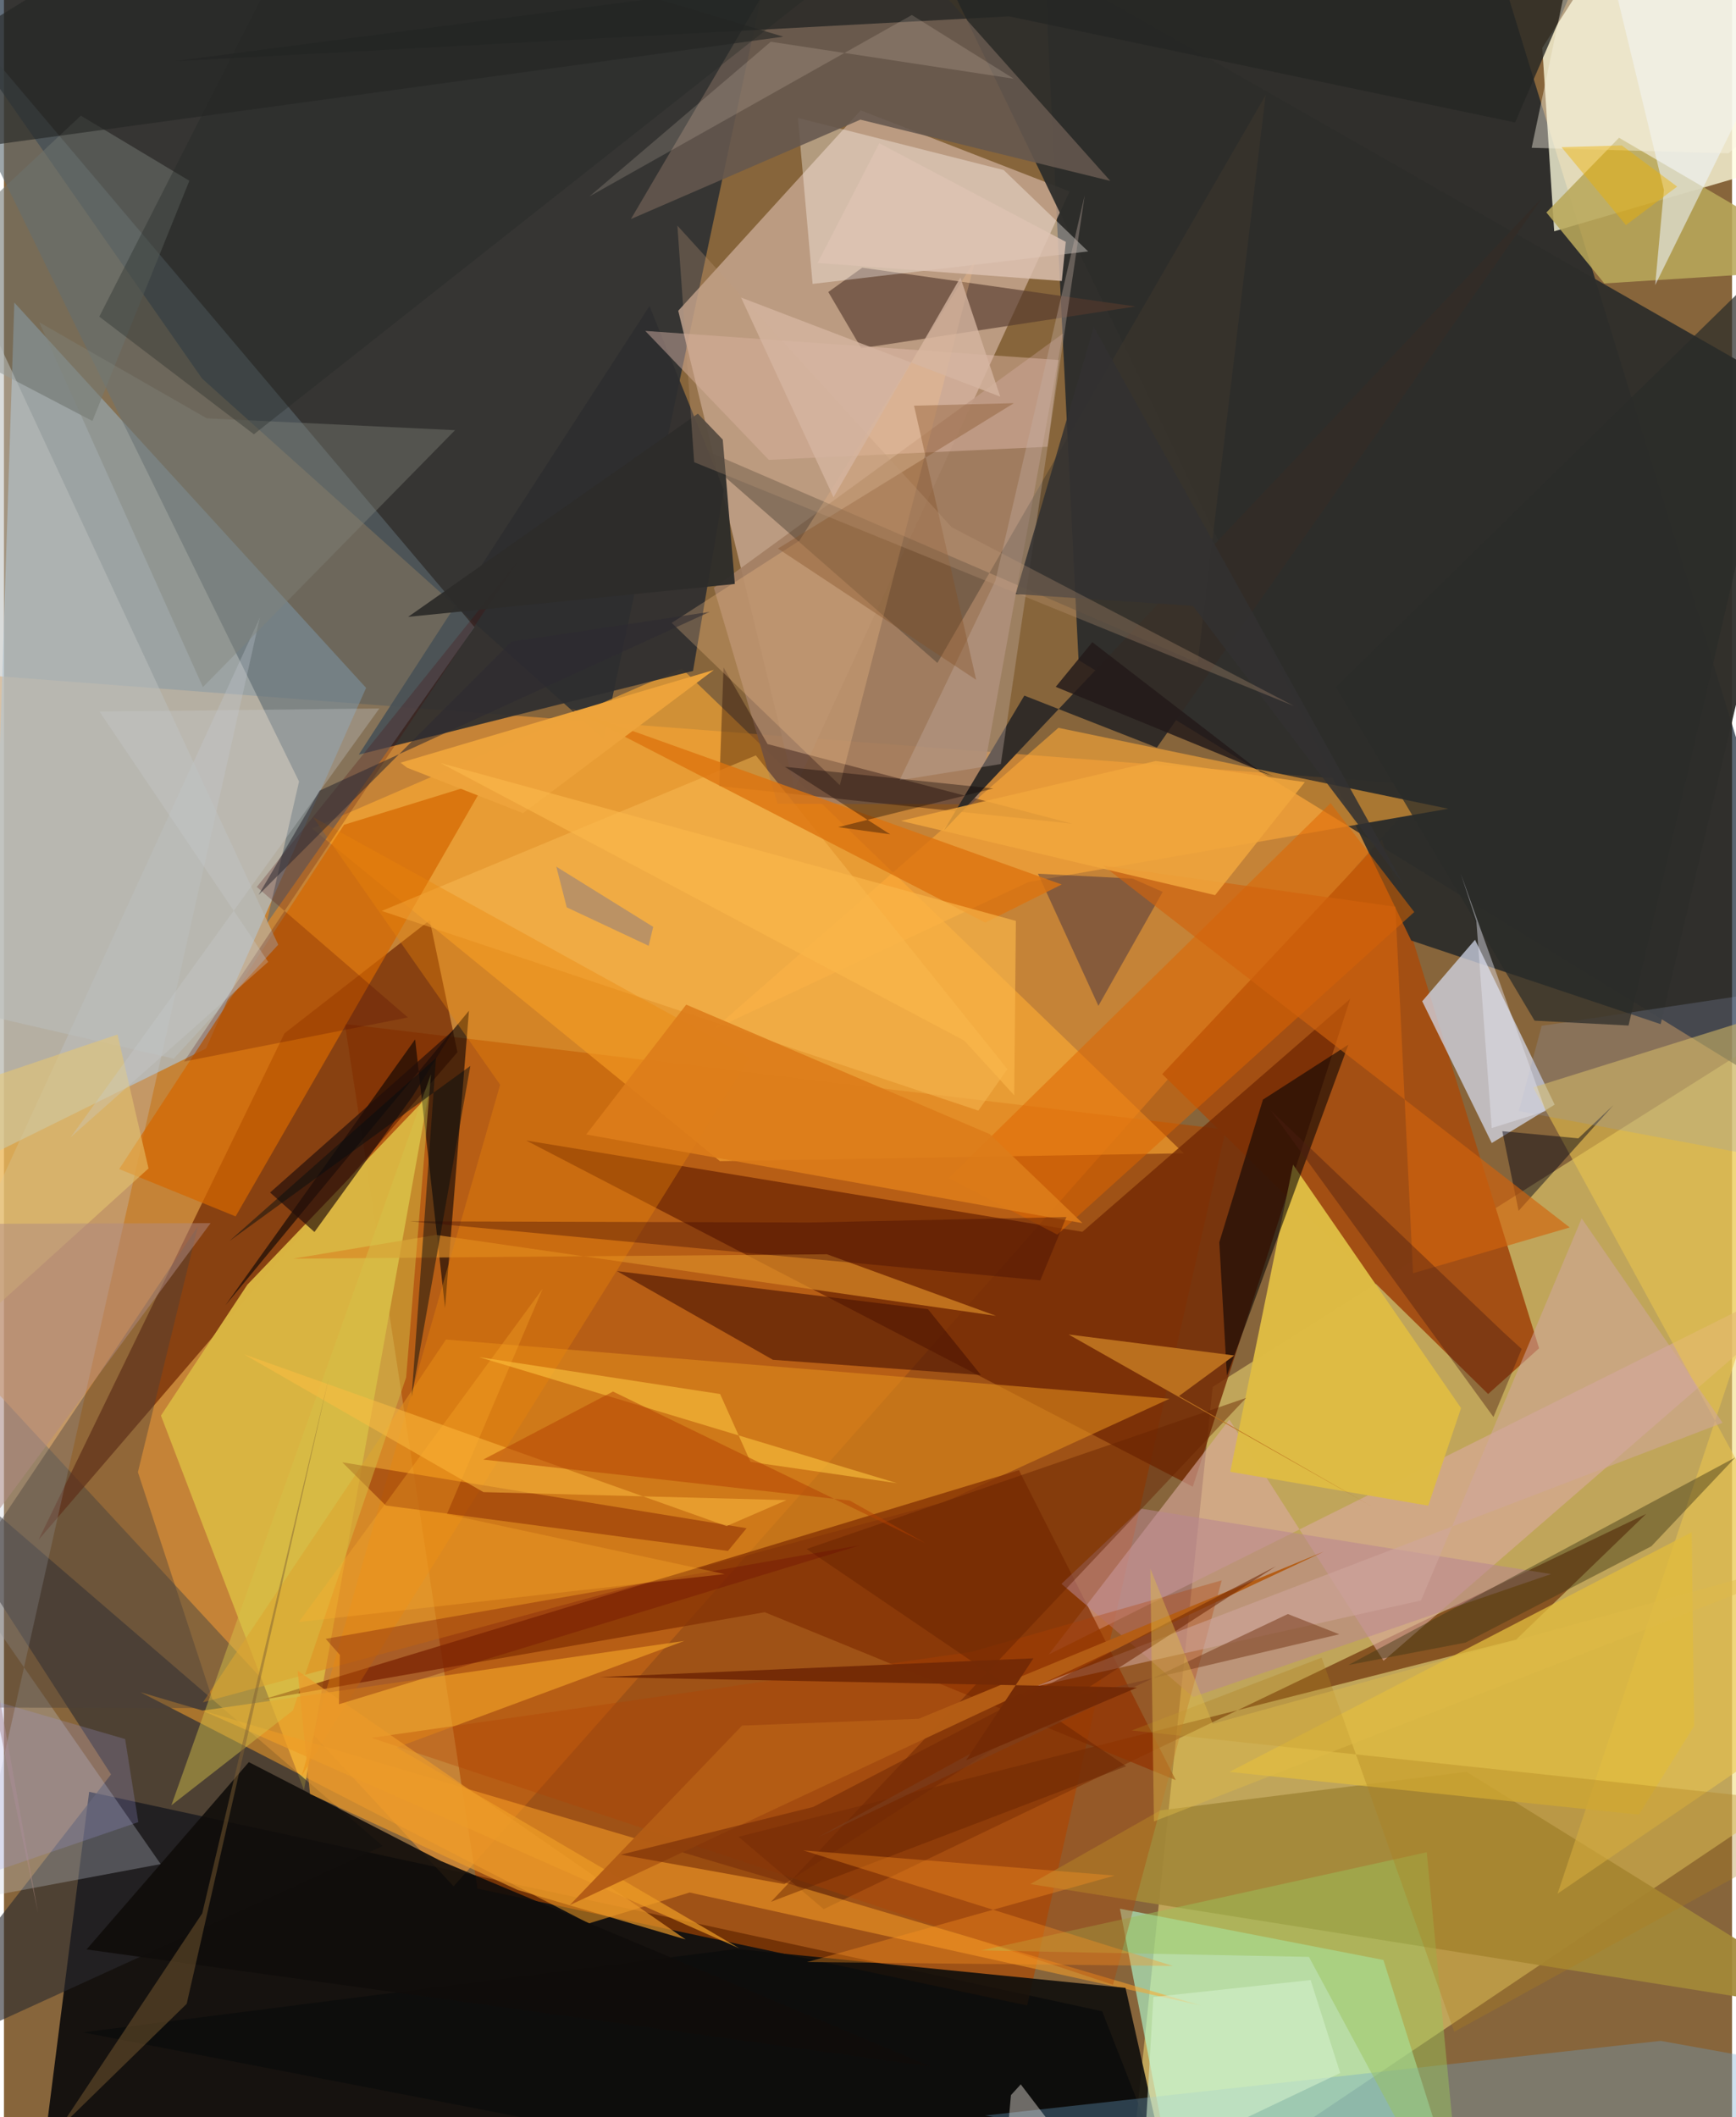 <svg xmlns="http://www.w3.org/2000/svg" width="228" height="278" viewBox="0 0 836 1024"><path fill="#87653b" d="M0 0h836v1024H0z"/><path fill="#15110f" fill-opacity=".984" d="M41.227 866.648L13.41 1086l551.204-27.895-33.325-85.327z"/><path fill="#f1dc75" fill-opacity=".541" d="M898 846.14L541.467 1086l43.293-415.207L898 472.936z"/><path fill="#f59a34" fill-opacity=".557" d="M688.936 379.883L-62 322.522l23.344 312.775 256.177 277.08z"/><path fill="#001224" fill-opacity=".647" d="M722.352-19.335L501.132-62l18.715 381.225L898 552.116z"/><path fill="#aacdec" fill-opacity=".588" d="M175.187 332.697L5.017 146.347-8.41 559.573 97.745 507.14z"/><path fill="#071a2f" fill-opacity=".631" d="M290.108 357.41l79.34-374.017L-62-43.153 95.85 183.1z"/><path fill="#fefdde" fill-opacity=".769" d="M798.664-62L898 68.562l-148.038 43.311-5.755-88.725z"/><path fill="#af4700" fill-opacity=".62" d="M229.057 913.448L164.925 495.26l426.169 51.085-96.087 423.637z"/><path fill="#c9a994" fill-opacity=".792" d="M414.462 53.383l-88.258 96.92 56.31 231.258L515.495 92.588z"/><path fill="#6f2500" fill-opacity=".698" d="M219.38 508.899L16.764 744.72l118.969-244.948 70.248-54.689z"/><path fill="#ffab33" fill-opacity=".612" d="M570.741 557.804l-224.374 3.8L149.12 400.731l178.795-77.404z"/><path fill="#b3ffd2" fill-opacity=".612" d="M667.35 947.975L539.866 923.17l31.52 162.83h139.418z"/><path fill="#a34f14" fill-opacity=".992" d="M717.999 674.231l24.65-22.114-76.042-246-106.275 113.39z"/><path fill="#2e2e2b" fill-opacity=".949" d="M801.466 495.339l71.152-301.63-439.064-250.86L680.79 454.891z"/><path fill="#752b04" fill-opacity=".824" d="M252.629 551.62l322.5 167.45 76.136-235.92-129.552 112.633z"/><path fill="#d5dcef" fill-opacity=".722" d="M719.747 552.846l-33.636-68.569 25.555-29.746 38.535 79.745z"/><path fill="#2e2e2f" fill-opacity=".918" d="M312.301 148.023l35.923 88.88-14.864 87.599-161.73 40.487z"/><path fill="#d9b441" fill-opacity=".988" d="M75.948 684.673L145.15 865.75l60.103-335.784-87.48 91.375z"/><path fill="#2a2a2e" fill-opacity=".608" d="M183.2 892.838L-62 1004.836 51.814 858.212-62 681.674z"/><path fill="#6f330a" fill-opacity=".702" d="M731.576 792.995l-376.2 95.394 41.181 34.989 397.895-191.15z"/><path fill="#5c6970" fill-opacity=".6" d="M126.936 446.93l100.671-143.661L-62-39.386l204.758 417.37z"/><path fill="#daaaa0" fill-opacity=".608" d="M894.495 606.208L667.399 803.256l-74.61-116.648-87.427 113.662z"/><path fill="#debc44" fill-opacity=".98" d="M704.9 681.034l-81.258-117.738-30.39 148.558 95.767 16.371z"/><path fill="#c4c9d5" fill-opacity=".298" d="M-15.522 918.71l91.336-17.111L-62 703.22l185.815-404.57z"/><path fill="#e08c1c" fill-opacity=".584" d="M455.021 726.442l108.83-49.911-350.022-28.634-117.58 175.476z"/><path fill="#a27e62" fill-opacity=".906" d="M512.259 161.365l-41.161 227.633-96.89-.278-30.796-104.44z"/><path fill="#fea428" fill-opacity=".514" d="M331.709 915.332l246.978 54.587L66.031 818.464l216.93 111.822z"/><path fill="#a38839" fill-opacity=".925" d="M559.416 875.613L707.51 856.95 898 975.17l-401.46-63.916z"/><path fill="#040105" fill-opacity=".592" d="M107.167 631.305l91.758-128.601 14.466 129.865 11.568-143.717z"/><path fill="#833003" fill-opacity=".749" d="M491.033 711.086l-366.13 111.043 243.133-42.361 198.858 81.22z"/><path fill="#e9c54e" fill-opacity=".565" d="M898 476.486l-158.21 49.456L898 815.944l-146.41 99.963z"/><path fill="#d56600" fill-opacity=".714" d="M233.313 377.68L112.068 588.33l-56.315-22.895 108.776-166.52z"/><path fill="#ffaa38" fill-opacity=".588" d="M510.116 352.02l188.622 39.144-202.973 35.373-152.527 71.392z"/><path fill="#54392d" fill-opacity=".631" d="M547.458 148.237L415.21 129.464l-16.413 11.772 15.964 27.198z"/><path fill="#fffaf3" fill-opacity=".361" d="M483.637 82.242L384.08 57.043l7.125 80.277 133.28-15.722z"/><path fill="#b9a75a" fill-opacity=".871" d="M746.188 102.755l28.022 34.325 115.175-7.26L781.33 66.63z"/><path fill="#0d0d0c" fill-opacity=".89" d="M542.59 961.475l-188.294-18.83-316.093 40.343L570.488 1086z"/><path fill="#020005" fill-opacity=".557" d="M609.075 531.832l-21.13 69.019 3.69 64.504 58.729-160.064z"/><path fill="#1b0000" fill-opacity=".361" d="M346.06 380.208l170.834 18.214-147.473-38.532-21.311-37.066z"/><path fill="#491303" fill-opacity=".604" d="M296.556 614.785l75.437 42.897 100.656 7.384-25.633-31.852z"/><path fill="#65574e" fill-opacity=".882" d="M401.96-62l-98.65 167.944 110.999-48.069 120.91 29.633z"/><path fill="#322c27" d="M744.207 95.59L454.77 401.607l38.862-65.17 64.113 25.15z"/><path fill="#100d0b" fill-opacity=".898" d="M211.347 900.093l237.252 99.517-408.65-56.728 78.519-90.605z"/><path fill="#6aa2cd" fill-opacity=".333" d="M832.493 1086L898 1004.484l-96.544-17.388-326.84 36.11z"/><path fill="#e0bb3e" fill-opacity=".78" d="M790.895 877.68l26.745-42.852-1.15-93.743-223.627 115.92z"/><path fill="#de6601" fill-opacity=".525" d="M682.264 441.125L509.6 597.14l-52.55-27.316 184.733-181.358z"/><path fill="#e6bfb1" fill-opacity=".435" d="M510.287 174.123L310.252 160.05l59.762 62.374 134.851-6.331z"/><path fill="#f8ba54" fill-opacity=".514" d="M471.392 537.17l-288.635-96.582 180.973-75.227 121.69 151.727z"/><path fill="#b88691" fill-opacity=".553" d="M511.597 766.06l63.69 54.695 173.167-59.443-198.405-31.647z"/><path fill="#42392d" fill-opacity=".427" d="M610.363 46.034L577.51 320.579 329.261 213.56l122.307 107.082z"/><path fill="#d88927" fill-opacity=".706" d="M479.908 636.43l-270.869-39.134-69.244 11.492 258.35-2.141z"/><path fill="#483f3a" fill-opacity=".416" d="M-62 825.741l155.851-232.68L64.8 712.025l37.464 114.138z"/><path fill="#220e0a" fill-opacity=".675" d="M197.524 530.505l-47.311 65.373-21.472-19.1 89.04-78.841z"/><path fill="#030843" fill-opacity=".318" d="M500.223 422.584l29.241 63.911 31.11-55.134-14.564-6.418z"/><path fill="#eff6ff" fill-opacity=".561" d="M798.81 137.878l77.978-158.275-100.173 2.873 26.421 109.395z"/><path fill="#ed850b" fill-opacity=".361" d="M144.024 858.876l96.016-334.229-90.498-129.421L360.68 511.66z"/><path fill="#ec9c26" fill-opacity=".706" d="M189.994 845.214l139.17-51.563L96.07 827.372l259.606 114.93z"/><path fill="#fbc68d" fill-opacity=".275" d="M384.818 261.508l-61.793 39.755 81.34 78.486 65.619-254.261z"/><path fill="#6c726c" fill-opacity=".565" d="M37.199 55.943L-62 148.833 42.795 203.63 89.7 87.434z"/><path fill="#3f3616" fill-opacity=".451" d="M837.592 704.91l-187.197 100.4 56.677-10.846 89.904-46.599z"/><path fill="#9bc35b" fill-opacity=".478" d="M631.304 946.477L706.444 1086l-18.145-190.134-215.465 47.474z"/><path fill="#862602" fill-opacity=".49" d="M163.67 707.27l21.05 20.88 165.536 21.98 9-10.983z"/><path fill="#b13e00" fill-opacity=".322" d="M467.889 798.981l121.239-34.63-52.59 195.611-358.775-119.441z"/><path fill="#dd730e" fill-opacity=".784" d="M341.905 377.78l-67.498-34.863 237.302 84.875-36.983 18.442z"/><path fill="#d0a69e" fill-opacity=".553" d="M763.263 589.283l-77.727 184.803-187.377 41.83 333.28-127.758z"/><path fill="#652100" fill-opacity=".455" d="M542.896 854.254l-171.792 65.559L600.95 676.11l-212.663 73.082z"/><path fill="#040315" fill-opacity=".459" d="M732.734 585.652l-7.873-38.533 36.779 3.461 16.964-16.063z"/><path fill="#252624" fill-opacity=".792" d="M486.183 7.902l244.868 51.331L783.256-62 82.387 29.6z"/><path fill="#bbbebd" fill-opacity=".541" d="M82.123 512.047l50.564-55.127-161.904-348.57 15.49 381.582z"/><path fill="#4a0003" fill-opacity=".224" d="M195.413 492.11L87.119 513.44l161.035-241.305-125.835 156.859z"/><path fill="#e8c770" fill-opacity=".549" d="M54.94 500.36l-113.107 38.17L-62 684.628 69.933 565.133z"/><path fill="#c4afa4" fill-opacity=".369" d="M433.251 377.396l46.38-96.532 43.185-186.339-40.566 275.016z"/><path fill="#d5c349" fill-opacity=".459" d="M139.798 827.282l54.763-161.067 12.005-146.701-125.562 353.63z"/><path fill="#ec9a2a" fill-opacity=".682" d="M142.047 808.028l6.012 59.639 100.45 46.435 81.258 23.949z"/><path fill="#82837b" fill-opacity=".396" d="M218.227 208.06L96.249 332.337 17.077 155.875l81.05 46.462z"/><path fill="#2d2c2a" fill-opacity=".945" d="M347.736 212.623l-12.038-12.55-140.16 98.275 158.043-15.902z"/><path fill="#b45d15" fill-opacity=".984" d="M442.524 831.311l196.087-80.89-364.917 171.037 83.388-86.843z"/><path fill="#d1630e" fill-opacity=".639" d="M681.652 615.831l75.814-22.153-225.623-174.921 141.286 19.805z"/><path fill="#d4f1cc" fill-opacity=".569" d="M632.123 957.679l-76.065 8.205-4.785 82.047 95.162-45.288z"/><path fill="#fff7f1" fill-opacity=".4" d="M551.2 1086l-59.307-77.868-4.739 5.209-6.421 72.659z"/><path fill="#323131" fill-opacity=".863" d="M527.245 158.095l-37.796 129.25 85.725 5.688 101.929 134.826z"/><path fill="#bb701f" fill-opacity=".996" d="M515.054 645.446l80.103 10.15-26.714 19.618 93.147 53.29z"/><path fill="#732a06" fill-opacity=".584" d="M391.527 873.95l223.937-116.492-237.918 153.81-79.075-14.246z"/><path fill="#232624" fill-opacity=".341" d="M155.623-62H465.49L120.913 210.044l-74.79-56.893z"/><path fill="#919fc1" fill-opacity=".231" d="M898 568.366v-95.381l-154.092 23.167-11.05 41.232z"/><path fill="#dc7c1a" fill-opacity=".902" d="M330.056 485.908l-48.388 62.8 240.074 42.878-44.841-43.04z"/><path fill="#3d0903" fill-opacity=".361" d="M196.404 590.706l304.955 28.551 12.614-30.611-124.672 2.642z"/><path fill="#060e0f" fill-opacity=".482" d="M197.22 675.739l11.8-164.011-99.99 88.546 116.588-84.715z"/><path fill="#4b1f11" fill-opacity=".416" d="M734.235 652.46l-13.653 32.901-107.753-148.295L725.4 644.396z"/><path fill="#ae7f1e" fill-opacity=".325" d="M637.436 801.75l64.174 180.943L898 874.567l-352.451-37.591z"/><path fill="#090202" fill-opacity=".353" d="M428.732 403.542l-25.155-3.479 75.034-18.696-100.78-10.48z"/><path fill="#ffca43" fill-opacity=".545" d="M229.858 656.393l202.185 60.974-70.89-10.326-14.692-32.799z"/><path fill="#ff9620" fill-opacity=".345" d="M537.325 907.15l-150.619-12.183 178.738 55.887-176.982-1.863z"/><path fill="#f2a73d" fill-opacity=".839" d="M433.899 397.02l152.006 35.935 43.422-54.671-72.182-10.207z"/><path fill="#af8a82" fill-opacity=".502" d="M-53.029 592.07l69.507 333.163-31.686-177.69L99.965 591.587z"/><path fill="#834f24" fill-opacity=".369" d="M470.318 328.792l-30.053-132.574 48.281-1.21-114.114 70.319z"/><path fill="#fdbc40" fill-opacity=".514" d="M349.586 738.121l-233.564-83.139 115.938 66.705 146.596 3.872z"/><path fill="#9f9bdf" fill-opacity=".235" d="M-62 805.984V924.83L65 881.3l-6.376-40.18z"/><path fill="#2b2c29" fill-opacity=".718" d="M740.47 493.66l45.453 2.354 91.607-392.086L644.385 332.29z"/><path fill="#690600" fill-opacity=".298" d="M155.652 792.648l258.43-45.235-252.021 76.864.452-23.85z"/><path fill="#eda33b" fill-opacity=".984" d="M195.02 371.314l-3.153-2.426 151.58-44.865-92.352 69.272z"/><path fill="#c29b7c" fill-opacity=".286" d="M325.788 109.13l132.667 145.84 165.74 86.554L333.91 223.549z"/><path fill="#231a1a" fill-opacity=".835" d="M526.525 310.605l-17.707 21.604 105.368 43.206-6.472-2.248z"/><path fill="#ffeddd" fill-opacity=".157" d="M488.532 38.083l-117.559-17.89-87.736 74.82L439.217 7.26z"/><path fill="#b23f00" fill-opacity=".494" d="M445.735 746.328l-151.087-73.286-62.768 32.891 177.267 19.834z"/><path fill="#7f5e33" fill-opacity=".478" d="M95.918 925.418l61.429-259.788-68.938 303.533-61.315 59.864z"/><path fill="#7b4020" fill-opacity=".569" d="M621.107 780.654l24.87 9.783-128.122 30.188-124.143 68.05z"/><path fill="#e4e4ef" fill-opacity=".451" d="M745.872 537.398l-26.13 8.21-7.438-100.171-7.555-22.915z"/><path fill="#742a06" fill-opacity=".973" d="M465.421 851.398l32.61-49.328-209.518 9.06 259.625 5.099z"/><path fill="#f7f4e2" fill-opacity=".42" d="M834.244 74.156l55.87-47.146L767.174-62l-28.11 133.488z"/><path fill="#d6b6a1" fill-opacity=".776" d="M356.588 143.904l125.395 47.937-19.285-57.621-61.38 106.291z"/><path fill="#ddc3b2" fill-opacity=".812" d="M393.614 127.188l118.146 8.72 1.916-18.947-90.22-47.682z"/><path fill="#c9cccf" fill-opacity=".31" d="M32.263 550.06l95.565-84.838-81.582-121.055 135.352-1.503z"/><path fill="#fab74a" fill-opacity=".651" d="M488.715 529.724l.827-84.316-278.336-76.362L464.55 503.304z"/><path fill="#dfba49" fill-opacity=".435" d="M556.332 880.962l-1.743-122.272 30.193 75.046L898 747.512z"/><path fill="#2d2a31" fill-opacity=".557" d="M245.544 310.338l95.87-14.399-188.64 86.422-29.599 50.468z"/><path fill="#ecb200" fill-opacity=".435" d="M809.442 90.245l-26.77-19.89-29.173.826 31.166 37.686z"/><path fill="#ffb22e" fill-opacity=".29" d="M142.61 784.514l118.014-161.23-46.352 109.048 134.368 28.987z"/><path fill="#224cc3" fill-opacity=".255" d="M267.207 419.178l46.882 29.12-2.188 9.154-39.64-18.597z"/><path fill="#242524" fill-opacity=".624" d="M110.73-62l266.287 79.737-391.673 53.611L-62 44.764z"/></svg>
